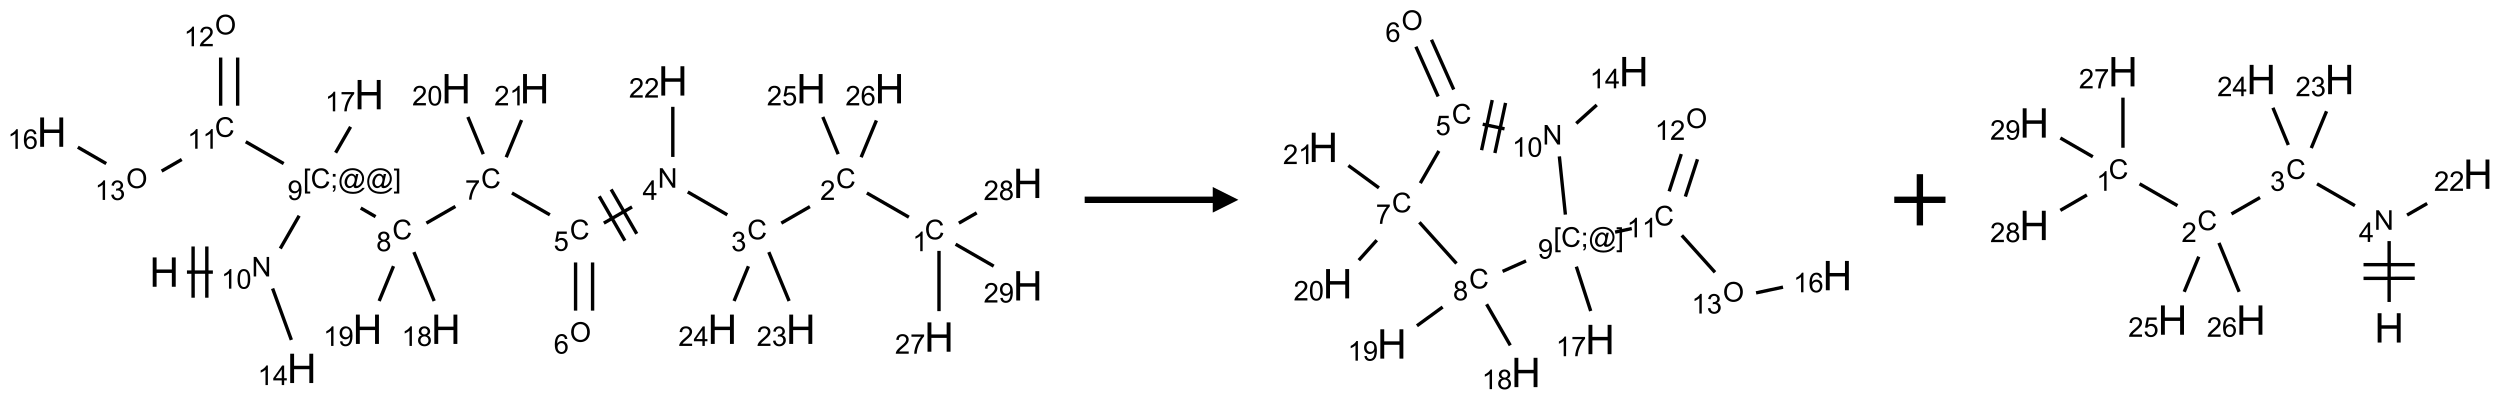 <?xml version="1.0" encoding="UTF-8"?>
<svg xmlns="http://www.w3.org/2000/svg" xmlns:xlink="http://www.w3.org/1999/xlink" width="976" height="156" viewBox="0 0 976 156">
<defs>
<g>
<g id="glyph-0-0">
<path d="M 2 0 L 2 -10 L 10 -10 L 10 0 Z M 2.25 -0.25 L 9.75 -0.25 L 9.75 -9.75 L 2.25 -9.75 Z M 2.25 -0.25 "/>
</g>
<g id="glyph-0-1">
<path d="M 1.281 0 L 1.281 -11.453 L 2.797 -11.453 L 2.797 -6.75 L 8.75 -6.75 L 8.75 -11.453 L 10.266 -11.453 L 10.266 0 L 8.75 0 L 8.75 -5.398 L 2.797 -5.398 L 2.797 0 Z M 1.281 0 "/>
</g>
<g id="glyph-1-0">
<path d="M 1.332 0 L 1.332 -6.668 L 6.668 -6.668 L 6.668 0 Z M 1.5 -0.168 L 6.5 -0.168 L 6.5 -6.5 L 1.5 -6.5 Z M 1.5 -0.168 "/>
</g>
<g id="glyph-1-1">
<path d="M 0.812 0 L 0.812 -7.637 L 1.848 -7.637 L 5.859 -1.641 L 5.859 -7.637 L 6.828 -7.637 L 6.828 0 L 5.793 0 L 1.781 -6 L 1.781 0 Z M 0.812 0 "/>
</g>
<g id="glyph-1-2">
<path d="M 3.973 0 L 3.035 0 L 3.035 -5.973 C 2.809 -5.758 2.516 -5.543 2.148 -5.328 C 1.781 -5.113 1.453 -4.953 1.16 -4.844 L 1.16 -5.75 C 1.684 -5.996 2.145 -6.297 2.535 -6.645 C 2.93 -6.996 3.207 -7.336 3.371 -7.668 L 3.973 -7.668 Z M 3.973 0 "/>
</g>
<g id="glyph-1-3">
<path d="M 0.441 -3.766 C 0.441 -4.668 0.535 -5.395 0.723 -5.945 C 0.906 -6.496 1.184 -6.922 1.551 -7.219 C 1.918 -7.516 2.375 -7.668 2.934 -7.668 C 3.344 -7.668 3.703 -7.586 4.012 -7.418 C 4.32 -7.254 4.574 -7.016 4.777 -6.707 C 4.977 -6.395 5.137 -6.016 5.25 -5.57 C 5.363 -5.125 5.422 -4.523 5.422 -3.766 C 5.422 -2.871 5.328 -2.148 5.145 -1.598 C 4.961 -1.047 4.688 -0.621 4.32 -0.32 C 3.953 -0.02 3.492 0.129 2.934 0.129 C 2.195 0.129 1.617 -0.133 1.199 -0.66 C 0.695 -1.297 0.441 -2.332 0.441 -3.766 Z M 1.406 -3.766 C 1.406 -2.512 1.555 -1.68 1.848 -1.262 C 2.141 -0.848 2.5 -0.641 2.934 -0.641 C 3.363 -0.641 3.727 -0.848 4.02 -1.266 C 4.312 -1.684 4.457 -2.516 4.457 -3.766 C 4.457 -5.023 4.312 -5.859 4.02 -6.27 C 3.727 -6.684 3.359 -6.891 2.922 -6.891 C 2.492 -6.891 2.148 -6.707 1.891 -6.344 C 1.566 -5.879 1.406 -5.02 1.406 -3.766 Z M 1.406 -3.766 "/>
</g>
<g id="glyph-1-4">
<path d="M 0.723 2.121 L 0.723 -7.637 L 2.793 -7.637 L 2.793 -6.859 L 1.66 -6.859 L 1.66 1.344 L 2.793 1.344 L 2.793 2.121 Z M 0.723 2.121 "/>
</g>
<g id="glyph-1-5">
<path d="M 6.27 -2.676 L 7.281 -2.422 C 7.07 -1.594 6.688 -0.961 6.137 -0.523 C 5.586 -0.086 4.914 0.129 4.121 0.129 C 3.297 0.129 2.629 -0.039 2.113 -0.371 C 1.598 -0.707 1.203 -1.191 0.934 -1.828 C 0.664 -2.465 0.531 -3.145 0.531 -3.875 C 0.531 -4.672 0.684 -5.363 0.988 -5.957 C 1.293 -6.547 1.723 -6.996 2.285 -7.305 C 2.844 -7.613 3.461 -7.766 4.137 -7.766 C 4.898 -7.766 5.543 -7.57 6.062 -7.184 C 6.582 -6.793 6.945 -6.246 7.152 -5.543 L 6.156 -5.309 C 5.98 -5.863 5.723 -6.266 5.387 -6.52 C 5.051 -6.773 4.625 -6.902 4.113 -6.902 C 3.527 -6.902 3.039 -6.762 2.645 -6.48 C 2.25 -6.199 1.973 -5.82 1.812 -5.348 C 1.652 -4.871 1.574 -4.383 1.574 -3.879 C 1.574 -3.23 1.668 -2.664 1.855 -2.18 C 2.047 -1.695 2.34 -1.332 2.738 -1.094 C 3.137 -0.855 3.57 -0.734 4.035 -0.734 C 4.602 -0.734 5.082 -0.898 5.473 -1.223 C 5.867 -1.551 6.133 -2.035 6.27 -2.676 Z M 6.27 -2.676 "/>
</g>
<g id="glyph-1-6">
<path d="M 0.949 -4.465 L 0.949 -5.531 L 2.016 -5.531 L 2.016 -4.465 Z M 0.949 0 L 0.949 -1.066 L 2.016 -1.066 L 2.016 0 C 2.016 0.391 1.945 0.711 1.809 0.949 C 1.668 1.191 1.449 1.379 1.145 1.512 L 0.887 1.109 C 1.082 1.023 1.23 0.895 1.324 0.727 C 1.418 0.559 1.469 0.316 1.48 0 Z M 0.949 0 "/>
</g>
<g id="glyph-1-7">
<path d="M 6.047 -0.848 C 5.82 -0.59 5.57 -0.379 5.289 -0.223 C 5.008 -0.062 4.73 0.016 4.449 0.016 C 4.141 0.016 3.84 -0.074 3.547 -0.254 C 3.254 -0.434 3.02 -0.715 2.836 -1.09 C 2.652 -1.465 2.562 -1.875 2.562 -2.324 C 2.562 -2.875 2.703 -3.43 2.988 -3.98 C 3.27 -4.535 3.621 -4.953 4.043 -5.23 C 4.461 -5.508 4.871 -5.645 5.266 -5.645 C 5.566 -5.645 5.855 -5.566 6.129 -5.41 C 6.402 -5.25 6.641 -5.012 6.84 -4.688 L 7.016 -5.496 L 7.949 -5.496 L 7.199 -2 C 7.094 -1.516 7.043 -1.246 7.043 -1.191 C 7.043 -1.098 7.078 -1.02 7.148 -0.949 C 7.219 -0.883 7.305 -0.848 7.406 -0.848 C 7.59 -0.848 7.832 -0.953 8.129 -1.168 C 8.527 -1.445 8.84 -1.816 9.07 -2.285 C 9.301 -2.75 9.418 -3.234 9.418 -3.73 C 9.418 -4.309 9.27 -4.852 8.973 -5.355 C 8.676 -5.859 8.23 -6.262 7.645 -6.562 C 7.055 -6.863 6.406 -7.016 5.691 -7.016 C 4.879 -7.016 4.137 -6.824 3.465 -6.445 C 2.793 -6.066 2.273 -5.52 1.902 -4.809 C 1.535 -4.098 1.348 -3.34 1.348 -2.527 C 1.348 -1.676 1.535 -0.941 1.902 -0.328 C 2.273 0.285 2.809 0.742 3.508 1.035 C 4.207 1.328 4.984 1.473 5.832 1.473 C 6.742 1.473 7.504 1.32 8.121 1.016 C 8.734 0.711 9.195 0.34 9.5 -0.098 L 10.441 -0.098 C 10.266 0.266 9.961 0.637 9.531 1.016 C 9.102 1.395 8.59 1.695 7.996 1.914 C 7.402 2.133 6.688 2.246 5.848 2.246 C 5.078 2.246 4.367 2.145 3.715 1.949 C 3.066 1.75 2.512 1.453 2.051 1.055 C 1.594 0.656 1.25 0.199 1.016 -0.316 C 0.723 -0.973 0.578 -1.684 0.578 -2.441 C 0.578 -3.289 0.75 -4.098 1.098 -4.863 C 1.523 -5.805 2.125 -6.527 2.902 -7.027 C 3.684 -7.527 4.629 -7.777 5.738 -7.777 C 6.602 -7.777 7.375 -7.602 8.059 -7.246 C 8.746 -6.895 9.285 -6.371 9.684 -5.672 C 10.02 -5.07 10.188 -4.418 10.188 -3.715 C 10.188 -2.707 9.832 -1.812 9.125 -1.031 C 8.492 -0.328 7.801 0.02 7.051 0.02 C 6.812 0.02 6.617 -0.016 6.473 -0.09 C 6.324 -0.16 6.215 -0.266 6.145 -0.402 C 6.102 -0.488 6.066 -0.637 6.047 -0.848 Z M 3.527 -2.262 C 3.527 -1.785 3.641 -1.414 3.863 -1.152 C 4.09 -0.887 4.348 -0.754 4.641 -0.754 C 4.836 -0.754 5.039 -0.812 5.254 -0.93 C 5.469 -1.047 5.676 -1.219 5.871 -1.449 C 6.066 -1.676 6.23 -1.969 6.355 -2.32 C 6.48 -2.672 6.543 -3.027 6.543 -3.379 C 6.543 -3.852 6.426 -4.219 6.191 -4.48 C 5.957 -4.738 5.672 -4.871 5.332 -4.871 C 5.109 -4.871 4.902 -4.812 4.707 -4.699 C 4.512 -4.586 4.32 -4.406 4.137 -4.156 C 3.953 -3.906 3.805 -3.602 3.691 -3.246 C 3.582 -2.887 3.527 -2.559 3.527 -2.262 Z M 3.527 -2.262 "/>
</g>
<g id="glyph-1-8">
<path d="M 2.27 2.121 L 0.203 2.121 L 0.203 1.344 L 1.332 1.344 L 1.332 -6.859 L 0.203 -6.859 L 0.203 -7.637 L 2.27 -7.637 Z M 2.27 2.121 "/>
</g>
<g id="glyph-1-9">
<path d="M 0.582 -1.766 L 1.484 -1.848 C 1.562 -1.426 1.707 -1.117 1.922 -0.926 C 2.137 -0.734 2.414 -0.641 2.75 -0.641 C 3.039 -0.641 3.289 -0.707 3.508 -0.84 C 3.727 -0.973 3.902 -1.148 4.043 -1.367 C 4.18 -1.586 4.297 -1.887 4.391 -2.262 C 4.484 -2.637 4.531 -3.016 4.531 -3.406 C 4.531 -3.449 4.531 -3.512 4.527 -3.594 C 4.34 -3.297 4.082 -3.055 3.758 -2.867 C 3.434 -2.68 3.082 -2.59 2.703 -2.59 C 2.07 -2.59 1.535 -2.816 1.098 -3.277 C 0.66 -3.734 0.441 -4.34 0.441 -5.09 C 0.441 -5.863 0.672 -6.484 1.129 -6.957 C 1.586 -7.43 2.156 -7.668 2.844 -7.668 C 3.34 -7.668 3.793 -7.531 4.207 -7.266 C 4.617 -7 4.93 -6.617 5.145 -6.121 C 5.355 -5.629 5.465 -4.91 5.465 -3.973 C 5.465 -2.996 5.359 -2.223 5.145 -1.645 C 4.934 -1.066 4.617 -0.625 4.199 -0.324 C 3.781 -0.02 3.293 0.129 2.73 0.129 C 2.133 0.129 1.645 -0.035 1.266 -0.367 C 0.887 -0.699 0.66 -1.164 0.582 -1.766 Z M 4.422 -5.137 C 4.422 -5.676 4.277 -6.102 3.992 -6.418 C 3.707 -6.734 3.359 -6.891 2.957 -6.891 C 2.543 -6.891 2.18 -6.719 1.871 -6.379 C 1.562 -6.039 1.406 -5.598 1.406 -5.059 C 1.406 -4.57 1.555 -4.176 1.848 -3.871 C 2.141 -3.566 2.5 -3.418 2.934 -3.418 C 3.367 -3.418 3.723 -3.57 4.004 -3.871 C 4.281 -4.176 4.422 -4.598 4.422 -5.137 Z M 4.422 -5.137 "/>
</g>
<g id="glyph-1-10">
<path d="M 1.887 -4.141 C 1.496 -4.281 1.207 -4.484 1.02 -4.75 C 0.832 -5.016 0.738 -5.328 0.738 -5.699 C 0.738 -6.254 0.938 -6.719 1.34 -7.098 C 1.738 -7.477 2.27 -7.668 2.934 -7.668 C 3.598 -7.668 4.137 -7.473 4.543 -7.086 C 4.949 -6.699 5.152 -6.227 5.152 -5.672 C 5.152 -5.316 5.059 -5.008 4.871 -4.746 C 4.688 -4.484 4.406 -4.281 4.027 -4.141 C 4.496 -3.988 4.852 -3.742 5.098 -3.402 C 5.34 -3.062 5.465 -2.656 5.465 -2.184 C 5.465 -1.531 5.234 -0.98 4.77 -0.535 C 4.309 -0.09 3.703 0.129 2.949 0.129 C 2.195 0.129 1.586 -0.094 1.125 -0.539 C 0.664 -0.984 0.434 -1.543 0.434 -2.207 C 0.434 -2.703 0.559 -3.121 0.809 -3.457 C 1.062 -3.793 1.422 -4.02 1.887 -4.141 Z M 1.699 -5.73 C 1.699 -5.367 1.812 -5.074 2.047 -4.844 C 2.281 -4.613 2.582 -4.5 2.953 -4.5 C 3.312 -4.5 3.609 -4.613 3.84 -4.84 C 4.07 -5.066 4.188 -5.348 4.188 -5.676 C 4.188 -6.02 4.07 -6.309 3.832 -6.543 C 3.594 -6.777 3.297 -6.895 2.941 -6.895 C 2.586 -6.895 2.289 -6.781 2.051 -6.551 C 1.816 -6.324 1.699 -6.047 1.699 -5.73 Z M 1.395 -2.203 C 1.395 -1.938 1.461 -1.676 1.586 -1.426 C 1.711 -1.176 1.902 -0.984 2.152 -0.848 C 2.402 -0.711 2.672 -0.641 2.957 -0.641 C 3.406 -0.641 3.777 -0.785 4.066 -1.074 C 4.359 -1.363 4.504 -1.727 4.504 -2.172 C 4.504 -2.625 4.355 -2.996 4.055 -3.293 C 3.754 -3.586 3.379 -3.734 2.926 -3.734 C 2.484 -3.734 2.121 -3.59 1.832 -3.297 C 1.543 -3.004 1.395 -2.641 1.395 -2.203 Z M 1.395 -2.203 "/>
</g>
<g id="glyph-1-11">
<path d="M 0.504 -6.637 L 0.504 -7.535 L 5.449 -7.535 L 5.449 -6.809 C 4.961 -6.289 4.48 -5.602 4.004 -4.746 C 3.527 -3.887 3.156 -3.004 2.895 -2.098 C 2.707 -1.461 2.59 -0.762 2.535 0 L 1.574 0 C 1.582 -0.602 1.703 -1.328 1.926 -2.176 C 2.152 -3.027 2.477 -3.848 2.898 -4.637 C 3.32 -5.426 3.77 -6.094 4.246 -6.637 Z M 0.504 -6.637 "/>
</g>
<g id="glyph-1-12">
<path d="M 0.441 -2 L 1.426 -2.082 C 1.5 -1.605 1.668 -1.242 1.934 -1.004 C 2.199 -0.762 2.52 -0.641 2.895 -0.641 C 3.348 -0.641 3.73 -0.812 4.043 -1.152 C 4.355 -1.492 4.512 -1.941 4.512 -2.504 C 4.512 -3.039 4.359 -3.461 4.059 -3.77 C 3.758 -4.078 3.367 -4.234 2.879 -4.234 C 2.578 -4.234 2.305 -4.164 2.062 -4.027 C 1.82 -3.891 1.629 -3.715 1.488 -3.496 L 0.609 -3.609 L 1.348 -7.531 L 5.145 -7.531 L 5.145 -6.637 L 2.098 -6.637 L 1.688 -4.582 C 2.145 -4.902 2.625 -5.062 3.129 -5.062 C 3.797 -5.062 4.359 -4.832 4.816 -4.371 C 5.277 -3.91 5.504 -3.312 5.504 -2.59 C 5.504 -1.898 5.305 -1.301 4.902 -0.797 C 4.41 -0.18 3.742 0.129 2.895 0.129 C 2.199 0.129 1.633 -0.062 1.195 -0.453 C 0.758 -0.844 0.504 -1.359 0.441 -2 Z M 0.441 -2 "/>
</g>
<g id="glyph-1-13">
<path d="M 3.449 0 L 3.449 -1.828 L 0.137 -1.828 L 0.137 -2.688 L 3.621 -7.637 L 4.387 -7.637 L 4.387 -2.688 L 5.418 -2.688 L 5.418 -1.828 L 4.387 -1.828 L 4.387 0 Z M 3.449 -2.688 L 3.449 -6.129 L 1.059 -2.688 Z M 3.449 -2.688 "/>
</g>
<g id="glyph-1-14">
<path d="M 0.449 -2.016 L 1.387 -2.141 C 1.492 -1.609 1.676 -1.227 1.934 -0.992 C 2.191 -0.758 2.508 -0.641 2.879 -0.641 C 3.32 -0.641 3.695 -0.793 3.996 -1.098 C 4.301 -1.402 4.453 -1.781 4.453 -2.234 C 4.453 -2.664 4.312 -3.02 4.031 -3.301 C 3.75 -3.578 3.391 -3.719 2.957 -3.719 C 2.781 -3.719 2.562 -3.684 2.297 -3.613 L 2.402 -4.438 C 2.465 -4.43 2.516 -4.426 2.551 -4.426 C 2.949 -4.426 3.312 -4.531 3.629 -4.738 C 3.949 -4.949 4.109 -5.27 4.109 -5.703 C 4.109 -6.047 3.992 -6.332 3.762 -6.559 C 3.527 -6.785 3.227 -6.895 2.859 -6.895 C 2.496 -6.895 2.191 -6.781 1.949 -6.551 C 1.707 -6.324 1.547 -5.98 1.48 -5.52 L 0.543 -5.688 C 0.656 -6.316 0.918 -6.805 1.324 -7.148 C 1.73 -7.492 2.234 -7.668 2.84 -7.668 C 3.254 -7.668 3.641 -7.578 3.988 -7.398 C 4.34 -7.219 4.609 -6.977 4.793 -6.668 C 4.98 -6.359 5.074 -6.031 5.074 -5.684 C 5.074 -5.352 4.984 -5.051 4.809 -4.781 C 4.629 -4.512 4.367 -4.297 4.02 -4.137 C 4.473 -4.031 4.824 -3.816 5.074 -3.488 C 5.324 -3.16 5.449 -2.75 5.449 -2.254 C 5.449 -1.59 5.203 -1.023 4.719 -0.559 C 4.234 -0.098 3.617 0.137 2.875 0.137 C 2.203 0.137 1.648 -0.062 1.207 -0.465 C 0.762 -0.863 0.512 -1.379 0.449 -2.016 Z M 0.449 -2.016 "/>
</g>
<g id="glyph-1-15">
<path d="M 5.371 -0.902 L 5.371 0 L 0.324 0 C 0.316 -0.227 0.352 -0.441 0.434 -0.652 C 0.562 -0.996 0.766 -1.332 1.051 -1.668 C 1.332 -2 1.742 -2.387 2.277 -2.824 C 3.105 -3.504 3.668 -4.043 3.957 -4.441 C 4.25 -4.84 4.395 -5.215 4.395 -5.566 C 4.395 -5.938 4.262 -6.254 3.996 -6.508 C 3.73 -6.762 3.387 -6.891 2.957 -6.891 C 2.508 -6.891 2.145 -6.754 1.875 -6.484 C 1.605 -6.215 1.469 -5.84 1.465 -5.359 L 0.5 -5.457 C 0.566 -6.176 0.812 -6.727 1.246 -7.102 C 1.676 -7.477 2.254 -7.668 2.98 -7.668 C 3.711 -7.668 4.293 -7.465 4.719 -7.059 C 5.145 -6.652 5.359 -6.148 5.359 -5.547 C 5.359 -5.242 5.297 -4.941 5.172 -4.645 C 5.047 -4.352 4.84 -4.039 4.551 -3.715 C 4.262 -3.387 3.777 -2.938 3.105 -2.371 C 2.543 -1.898 2.18 -1.578 2.02 -1.41 C 1.859 -1.242 1.73 -1.07 1.625 -0.902 Z M 5.371 -0.902 "/>
</g>
<g id="glyph-1-16">
<path d="M 5.309 -5.766 L 4.375 -5.691 C 4.293 -6.059 4.172 -6.328 4.02 -6.496 C 3.766 -6.762 3.453 -6.895 3.082 -6.895 C 2.785 -6.895 2.523 -6.812 2.297 -6.645 C 2 -6.43 1.77 -6.117 1.598 -5.703 C 1.43 -5.289 1.34 -4.703 1.332 -3.938 C 1.559 -4.281 1.836 -4.535 2.16 -4.703 C 2.488 -4.871 2.828 -4.953 3.188 -4.953 C 3.812 -4.953 4.344 -4.723 4.785 -4.262 C 5.223 -3.801 5.441 -3.207 5.441 -2.48 C 5.441 -2 5.34 -1.555 5.133 -1.145 C 4.926 -0.73 4.641 -0.418 4.281 -0.199 C 3.922 0.02 3.512 0.129 3.051 0.129 C 2.27 0.129 1.633 -0.156 1.141 -0.73 C 0.648 -1.305 0.402 -2.254 0.402 -3.574 C 0.402 -5.051 0.672 -6.121 1.219 -6.793 C 1.695 -7.375 2.336 -7.668 3.141 -7.668 C 3.742 -7.668 4.234 -7.5 4.617 -7.16 C 5 -6.824 5.23 -6.359 5.309 -5.766 Z M 1.48 -2.473 C 1.48 -2.152 1.547 -1.844 1.684 -1.547 C 1.82 -1.25 2.016 -1.027 2.262 -0.871 C 2.508 -0.719 2.766 -0.641 3.035 -0.641 C 3.434 -0.641 3.773 -0.801 4.059 -1.121 C 4.344 -1.441 4.484 -1.875 4.484 -2.422 C 4.484 -2.949 4.344 -3.367 4.062 -3.668 C 3.781 -3.973 3.426 -4.125 3 -4.125 C 2.578 -4.125 2.219 -3.973 1.922 -3.668 C 1.625 -3.363 1.48 -2.969 1.48 -2.473 Z M 1.48 -2.473 "/>
</g>
<g id="glyph-1-17">
<path d="M 0.516 -3.719 C 0.516 -4.984 0.855 -5.977 1.535 -6.695 C 2.215 -7.414 3.094 -7.77 4.172 -7.77 C 4.875 -7.77 5.512 -7.602 6.078 -7.266 C 6.645 -6.93 7.074 -6.461 7.371 -5.855 C 7.668 -5.254 7.816 -4.57 7.816 -3.809 C 7.816 -3.035 7.66 -2.34 7.348 -1.73 C 7.035 -1.117 6.594 -0.656 6.02 -0.34 C 5.449 -0.027 4.828 0.129 4.168 0.129 C 3.449 0.129 2.805 -0.043 2.238 -0.391 C 1.672 -0.738 1.246 -1.211 0.953 -1.812 C 0.66 -2.414 0.516 -3.047 0.516 -3.719 Z M 1.559 -3.703 C 1.559 -2.781 1.805 -2.059 2.301 -1.527 C 2.793 -1 3.414 -0.734 4.16 -0.734 C 4.922 -0.734 5.547 -1 6.039 -1.535 C 6.531 -2.07 6.777 -2.828 6.777 -3.812 C 6.777 -4.434 6.672 -4.977 6.461 -5.441 C 6.25 -5.902 5.945 -6.262 5.539 -6.52 C 5.133 -6.773 4.68 -6.902 4.176 -6.902 C 3.461 -6.902 2.848 -6.656 2.332 -6.164 C 1.816 -5.672 1.559 -4.852 1.559 -3.703 Z M 1.559 -3.703 "/>
</g>
</g>
</defs>
<path fill="none" stroke-width="0.033" stroke-linecap="butt" stroke-linejoin="miter" stroke="rgb(0%, 0%, 0%)" stroke-opacity="1" stroke-miterlimit="10" d="M 1.32 2.366 L 1.573 2.366 " transform="matrix(40, 0, 0, 40, 20.184, 11.586)"/>
<path fill="none" stroke-width="0.033" stroke-linecap="butt" stroke-linejoin="miter" stroke="rgb(0%, 0%, 0%)" stroke-opacity="1" stroke-miterlimit="10" d="M 1.514 2.616 L 1.514 2.116 " transform="matrix(40, 0, 0, 40, 20.184, 11.586)"/>
<path fill="none" stroke-width="0.033" stroke-linecap="butt" stroke-linejoin="miter" stroke="rgb(0%, 0%, 0%)" stroke-opacity="1" stroke-miterlimit="10" d="M 1.38 2.616 L 1.38 2.116 " transform="matrix(40, 0, 0, 40, 20.184, 11.586)"/>
<path fill="none" stroke-width="0.033" stroke-linecap="butt" stroke-linejoin="miter" stroke="rgb(0%, 0%, 0%)" stroke-opacity="1" stroke-miterlimit="10" d="M 2.231 2.136 L 2.415 1.816 " transform="matrix(40, 0, 0, 40, 20.184, 11.586)"/>
<path fill="none" stroke-width="0.033" stroke-linecap="butt" stroke-linejoin="miter" stroke="rgb(0%, 0%, 0%)" stroke-opacity="1" stroke-miterlimit="10" d="M 3.016 1.741 L 3.161 1.825 " transform="matrix(40, 0, 0, 40, 20.184, 11.586)"/>
<path fill="none" stroke-width="0.033" stroke-linecap="butt" stroke-linejoin="miter" stroke="rgb(0%, 0%, 0%)" stroke-opacity="1" stroke-miterlimit="10" d="M 3.657 1.888 L 3.94 1.725 " transform="matrix(40, 0, 0, 40, 20.184, 11.586)"/>
<path fill="none" stroke-width="0.033" stroke-linecap="butt" stroke-linejoin="miter" stroke="rgb(0%, 0%, 0%)" stroke-opacity="1" stroke-miterlimit="10" d="M 4.492 1.594 L 4.862 1.807 " transform="matrix(40, 0, 0, 40, 20.184, 11.586)"/>
<path fill="none" stroke-width="0.033" stroke-linecap="butt" stroke-linejoin="miter" stroke="rgb(0%, 0%, 0%)" stroke-opacity="1" stroke-miterlimit="10" d="M 5.389 1.888 L 5.664 1.73 " transform="matrix(40, 0, 0, 40, 20.184, 11.586)"/>
<path fill="none" stroke-width="0.033" stroke-linecap="butt" stroke-linejoin="miter" stroke="rgb(0%, 0%, 0%)" stroke-opacity="1" stroke-miterlimit="10" d="M 5.71 1.992 L 5.46 1.559 " transform="matrix(40, 0, 0, 40, 20.184, 11.586)"/>
<path fill="none" stroke-width="0.033" stroke-linecap="butt" stroke-linejoin="miter" stroke="rgb(0%, 0%, 0%)" stroke-opacity="1" stroke-miterlimit="10" d="M 5.594 2.059 L 5.344 1.626 " transform="matrix(40, 0, 0, 40, 20.184, 11.586)"/>
<path fill="none" stroke-width="0.033" stroke-linecap="butt" stroke-linejoin="miter" stroke="rgb(0%, 0%, 0%)" stroke-opacity="1" stroke-miterlimit="10" d="M 6.208 1.584 L 6.594 1.807 " transform="matrix(40, 0, 0, 40, 20.184, 11.586)"/>
<path fill="none" stroke-width="0.033" stroke-linecap="butt" stroke-linejoin="miter" stroke="rgb(0%, 0%, 0%)" stroke-opacity="1" stroke-miterlimit="10" d="M 7.121 1.888 L 7.4 1.727 " transform="matrix(40, 0, 0, 40, 20.184, 11.586)"/>
<path fill="none" stroke-width="0.033" stroke-linecap="butt" stroke-linejoin="miter" stroke="rgb(0%, 0%, 0%)" stroke-opacity="1" stroke-miterlimit="10" d="M 7.956 1.594 L 8.366 1.83 " transform="matrix(40, 0, 0, 40, 20.184, 11.586)"/>
<path fill="none" stroke-width="0.033" stroke-linecap="butt" stroke-linejoin="miter" stroke="rgb(0%, 0%, 0%)" stroke-opacity="1" stroke-miterlimit="10" d="M 8.66 2.159 L 8.66 2.747 " transform="matrix(40, 0, 0, 40, 20.184, 11.586)"/>
<path fill="none" stroke-width="0.033" stroke-linecap="butt" stroke-linejoin="miter" stroke="rgb(0%, 0%, 0%)" stroke-opacity="1" stroke-miterlimit="10" d="M 8.854 1.888 L 9.028 1.788 " transform="matrix(40, 0, 0, 40, 20.184, 11.586)"/>
<path fill="none" stroke-width="0.033" stroke-linecap="butt" stroke-linejoin="miter" stroke="rgb(0%, 0%, 0%)" stroke-opacity="1" stroke-miterlimit="10" d="M 8.822 2.094 L 9.194 2.308 " transform="matrix(40, 0, 0, 40, 20.184, 11.586)"/>
<path fill="none" stroke-width="0.033" stroke-linecap="butt" stroke-linejoin="miter" stroke="rgb(0%, 0%, 0%)" stroke-opacity="1" stroke-miterlimit="10" d="M 7.676 1.215 L 7.526 0.852 " transform="matrix(40, 0, 0, 40, 20.184, 11.586)"/>
<path fill="none" stroke-width="0.033" stroke-linecap="butt" stroke-linejoin="miter" stroke="rgb(0%, 0%, 0%)" stroke-opacity="1" stroke-miterlimit="10" d="M 7.9 1.245 L 8.049 0.886 " transform="matrix(40, 0, 0, 40, 20.184, 11.586)"/>
<path fill="none" stroke-width="0.033" stroke-linecap="butt" stroke-linejoin="miter" stroke="rgb(0%, 0%, 0%)" stroke-opacity="1" stroke-miterlimit="10" d="M 6.999 2.171 L 7.197 2.648 " transform="matrix(40, 0, 0, 40, 20.184, 11.586)"/>
<path fill="none" stroke-width="0.033" stroke-linecap="butt" stroke-linejoin="miter" stroke="rgb(0%, 0%, 0%)" stroke-opacity="1" stroke-miterlimit="10" d="M 6.8 2.309 L 6.66 2.648 " transform="matrix(40, 0, 0, 40, 20.184, 11.586)"/>
<path fill="none" stroke-width="0.033" stroke-linecap="butt" stroke-linejoin="miter" stroke="rgb(0%, 0%, 0%)" stroke-opacity="1" stroke-miterlimit="10" d="M 6.062 1.242 L 6.062 0.753 " transform="matrix(40, 0, 0, 40, 20.184, 11.586)"/>
<path fill="none" stroke-width="0.033" stroke-linecap="butt" stroke-linejoin="miter" stroke="rgb(0%, 0%, 0%)" stroke-opacity="1" stroke-miterlimit="10" d="M 5.113 2.272 L 5.113 2.742 " transform="matrix(40, 0, 0, 40, 20.184, 11.586)"/>
<path fill="none" stroke-width="0.033" stroke-linecap="butt" stroke-linejoin="miter" stroke="rgb(0%, 0%, 0%)" stroke-opacity="1" stroke-miterlimit="10" d="M 5.279 2.272 L 5.279 2.742 " transform="matrix(40, 0, 0, 40, 20.184, 11.586)"/>
<path fill="none" stroke-width="0.033" stroke-linecap="butt" stroke-linejoin="miter" stroke="rgb(0%, 0%, 0%)" stroke-opacity="1" stroke-miterlimit="10" d="M 4.212 1.215 L 4.062 0.852 " transform="matrix(40, 0, 0, 40, 20.184, 11.586)"/>
<path fill="none" stroke-width="0.033" stroke-linecap="butt" stroke-linejoin="miter" stroke="rgb(0%, 0%, 0%)" stroke-opacity="1" stroke-miterlimit="10" d="M 4.436 1.245 L 4.586 0.882 " transform="matrix(40, 0, 0, 40, 20.184, 11.586)"/>
<path fill="none" stroke-width="0.033" stroke-linecap="butt" stroke-linejoin="miter" stroke="rgb(0%, 0%, 0%)" stroke-opacity="1" stroke-miterlimit="10" d="M 3.535 2.171 L 3.733 2.648 " transform="matrix(40, 0, 0, 40, 20.184, 11.586)"/>
<path fill="none" stroke-width="0.033" stroke-linecap="butt" stroke-linejoin="miter" stroke="rgb(0%, 0%, 0%)" stroke-opacity="1" stroke-miterlimit="10" d="M 3.336 2.308 L 3.196 2.648 " transform="matrix(40, 0, 0, 40, 20.184, 11.586)"/>
<path fill="none" stroke-width="0.033" stroke-linecap="butt" stroke-linejoin="miter" stroke="rgb(0%, 0%, 0%)" stroke-opacity="1" stroke-miterlimit="10" d="M 2.264 1.307 L 1.894 1.094 " transform="matrix(40, 0, 0, 40, 20.184, 11.586)"/>
<path fill="none" stroke-width="0.033" stroke-linecap="butt" stroke-linejoin="miter" stroke="rgb(0%, 0%, 0%)" stroke-opacity="1" stroke-miterlimit="10" d="M 1.815 0.742 L 1.815 0.272 " transform="matrix(40, 0, 0, 40, 20.184, 11.586)"/>
<path fill="none" stroke-width="0.033" stroke-linecap="butt" stroke-linejoin="miter" stroke="rgb(0%, 0%, 0%)" stroke-opacity="1" stroke-miterlimit="10" d="M 1.649 0.742 L 1.649 0.272 " transform="matrix(40, 0, 0, 40, 20.184, 11.586)"/>
<path fill="none" stroke-width="0.033" stroke-linecap="butt" stroke-linejoin="miter" stroke="rgb(0%, 0%, 0%)" stroke-opacity="1" stroke-miterlimit="10" d="M 1.269 1.267 L 1.073 1.38 " transform="matrix(40, 0, 0, 40, 20.184, 11.586)"/>
<path fill="none" stroke-width="0.033" stroke-linecap="butt" stroke-linejoin="miter" stroke="rgb(0%, 0%, 0%)" stroke-opacity="1" stroke-miterlimit="10" d="M 0.532 1.307 L 0.255 1.147 " transform="matrix(40, 0, 0, 40, 20.184, 11.586)"/>
<path fill="none" stroke-width="0.033" stroke-linecap="butt" stroke-linejoin="miter" stroke="rgb(0%, 0%, 0%)" stroke-opacity="1" stroke-miterlimit="10" d="M 2.771 1.201 L 2.917 0.948 " transform="matrix(40, 0, 0, 40, 20.184, 11.586)"/>
<path fill="none" stroke-width="0.033" stroke-linecap="butt" stroke-linejoin="miter" stroke="rgb(0%, 0%, 0%)" stroke-opacity="1" stroke-miterlimit="10" d="M 2.156 2.526 L 2.339 3.028 " transform="matrix(40, 0, 0, 40, 20.184, 11.586)"/>
<g fill="rgb(0%, 0%, 0%)" fill-opacity="1">
<use xlink:href="#glyph-0-1" x="58.336" y="111.953"/>
</g>
<g fill="rgb(0%, 0%, 0%)" fill-opacity="1">
<use xlink:href="#glyph-1-1" x="98.234" y="107.938"/>
</g>
<g fill="rgb(0%, 0%, 0%)" fill-opacity="1">
<use xlink:href="#glyph-1-2" x="86.355" y="112.707"/>
<use xlink:href="#glyph-1-3" x="92.288" y="112.707"/>
</g>
<g fill="rgb(0%, 0%, 0%)" fill-opacity="1">
<use xlink:href="#glyph-1-4" x="118.32" y="73.438"/>
<use xlink:href="#glyph-1-5" x="121.284" y="73.438"/>
<use xlink:href="#glyph-1-6" x="128.987" y="73.438"/>
<use xlink:href="#glyph-1-7" x="131.951" y="73.438"/>
<use xlink:href="#glyph-1-7" x="142.779" y="73.438"/>
<use xlink:href="#glyph-1-8" x="153.607" y="73.438"/>
</g>
<g fill="rgb(0%, 0%, 0%)" fill-opacity="1">
<use xlink:href="#glyph-1-9" x="112.246" y="78.066"/>
</g>
<g fill="rgb(0%, 0%, 0%)" fill-opacity="1">
<use xlink:href="#glyph-1-5" x="153.156" y="93.43"/>
</g>
<g fill="rgb(0%, 0%, 0%)" fill-opacity="1">
<use xlink:href="#glyph-1-10" x="146.887" y="98.066"/>
</g>
<g fill="rgb(0%, 0%, 0%)" fill-opacity="1">
<use xlink:href="#glyph-1-5" x="187.797" y="73.43"/>
</g>
<g fill="rgb(0%, 0%, 0%)" fill-opacity="1">
<use xlink:href="#glyph-1-11" x="181.543" y="77.938"/>
</g>
<g fill="rgb(0%, 0%, 0%)" fill-opacity="1">
<use xlink:href="#glyph-1-5" x="222.438" y="93.43"/>
</g>
<g fill="rgb(0%, 0%, 0%)" fill-opacity="1">
<use xlink:href="#glyph-1-12" x="216.129" y="97.934"/>
</g>
<g fill="rgb(0%, 0%, 0%)" fill-opacity="1">
<use xlink:href="#glyph-1-1" x="256.797" y="73.297"/>
</g>
<g fill="rgb(0%, 0%, 0%)" fill-opacity="1">
<use xlink:href="#glyph-1-13" x="250.859" y="78.035"/>
</g>
<g fill="rgb(0%, 0%, 0%)" fill-opacity="1">
<use xlink:href="#glyph-1-5" x="291.719" y="93.43"/>
</g>
<g fill="rgb(0%, 0%, 0%)" fill-opacity="1">
<use xlink:href="#glyph-1-14" x="285.469" y="98.066"/>
</g>
<g fill="rgb(0%, 0%, 0%)" fill-opacity="1">
<use xlink:href="#glyph-1-5" x="326.359" y="73.43"/>
</g>
<g fill="rgb(0%, 0%, 0%)" fill-opacity="1">
<use xlink:href="#glyph-1-15" x="320.188" y="78.066"/>
</g>
<g fill="rgb(0%, 0%, 0%)" fill-opacity="1">
<use xlink:href="#glyph-1-5" x="361" y="93.43"/>
</g>
<g fill="rgb(0%, 0%, 0%)" fill-opacity="1">
<use xlink:href="#glyph-1-2" x="356.223" y="98.066"/>
</g>
<g fill="rgb(0%, 0%, 0%)" fill-opacity="1">
<use xlink:href="#glyph-0-1" x="360.82" y="137.312"/>
</g>
<g fill="rgb(0%, 0%, 0%)" fill-opacity="1">
<use xlink:href="#glyph-1-15" x="349.391" y="138.105"/>
<use xlink:href="#glyph-1-11" x="355.323" y="138.105"/>
</g>
<g fill="rgb(0%, 0%, 0%)" fill-opacity="1">
<use xlink:href="#glyph-0-1" x="395.461" y="77.312"/>
</g>
<g fill="rgb(0%, 0%, 0%)" fill-opacity="1">
<use xlink:href="#glyph-1-15" x="384.016" y="78.105"/>
<use xlink:href="#glyph-1-10" x="389.948" y="78.105"/>
</g>
<g fill="rgb(0%, 0%, 0%)" fill-opacity="1">
<use xlink:href="#glyph-0-1" x="395.461" y="117.312"/>
</g>
<g fill="rgb(0%, 0%, 0%)" fill-opacity="1">
<use xlink:href="#glyph-1-15" x="384.016" y="118.105"/>
<use xlink:href="#glyph-1-9" x="389.948" y="118.105"/>
</g>
<g fill="rgb(0%, 0%, 0%)" fill-opacity="1">
<use xlink:href="#glyph-0-1" x="310.871" y="40.359"/>
</g>
<g fill="rgb(0%, 0%, 0%)" fill-opacity="1">
<use xlink:href="#glyph-1-15" x="299.383" y="41.152"/>
<use xlink:href="#glyph-1-12" x="305.315" y="41.152"/>
</g>
<g fill="rgb(0%, 0%, 0%)" fill-opacity="1">
<use xlink:href="#glyph-0-1" x="341.488" y="40.359"/>
</g>
<g fill="rgb(0%, 0%, 0%)" fill-opacity="1">
<use xlink:href="#glyph-1-15" x="330.062" y="41.152"/>
<use xlink:href="#glyph-1-16" x="335.995" y="41.152"/>
</g>
<g fill="rgb(0%, 0%, 0%)" fill-opacity="1">
<use xlink:href="#glyph-0-1" x="306.848" y="134.27"/>
</g>
<g fill="rgb(0%, 0%, 0%)" fill-opacity="1">
<use xlink:href="#glyph-1-15" x="295.414" y="135.062"/>
<use xlink:href="#glyph-1-14" x="301.346" y="135.062"/>
</g>
<g fill="rgb(0%, 0%, 0%)" fill-opacity="1">
<use xlink:href="#glyph-0-1" x="276.23" y="134.27"/>
</g>
<g fill="rgb(0%, 0%, 0%)" fill-opacity="1">
<use xlink:href="#glyph-1-15" x="264.832" y="135.062"/>
<use xlink:href="#glyph-1-13" x="270.764" y="135.062"/>
</g>
<g fill="rgb(0%, 0%, 0%)" fill-opacity="1">
<use xlink:href="#glyph-0-1" x="256.898" y="37.312"/>
</g>
<g fill="rgb(0%, 0%, 0%)" fill-opacity="1">
<use xlink:href="#glyph-1-15" x="245.543" y="38.105"/>
<use xlink:href="#glyph-1-15" x="251.475" y="38.105"/>
</g>
<g fill="rgb(0%, 0%, 0%)" fill-opacity="1">
<use xlink:href="#glyph-1-17" x="222.453" y="133.434"/>
</g>
<g fill="rgb(0%, 0%, 0%)" fill-opacity="1">
<use xlink:href="#glyph-1-16" x="216.191" y="138.066"/>
</g>
<g fill="rgb(0%, 0%, 0%)" fill-opacity="1">
<use xlink:href="#glyph-0-1" x="172.309" y="40.359"/>
</g>
<g fill="rgb(0%, 0%, 0%)" fill-opacity="1">
<use xlink:href="#glyph-1-15" x="160.902" y="41.152"/>
<use xlink:href="#glyph-1-3" x="166.835" y="41.152"/>
</g>
<g fill="rgb(0%, 0%, 0%)" fill-opacity="1">
<use xlink:href="#glyph-0-1" x="202.922" y="40.359"/>
</g>
<g fill="rgb(0%, 0%, 0%)" fill-opacity="1">
<use xlink:href="#glyph-1-15" x="192.965" y="41.152"/>
<use xlink:href="#glyph-1-2" x="198.897" y="41.152"/>
</g>
<g fill="rgb(0%, 0%, 0%)" fill-opacity="1">
<use xlink:href="#glyph-0-1" x="168.281" y="134.27"/>
</g>
<g fill="rgb(0%, 0%, 0%)" fill-opacity="1">
<use xlink:href="#glyph-1-2" x="156.832" y="135.062"/>
<use xlink:href="#glyph-1-10" x="162.764" y="135.062"/>
</g>
<g fill="rgb(0%, 0%, 0%)" fill-opacity="1">
<use xlink:href="#glyph-0-1" x="137.668" y="134.27"/>
</g>
<g fill="rgb(0%, 0%, 0%)" fill-opacity="1">
<use xlink:href="#glyph-1-2" x="126.219" y="135.062"/>
<use xlink:href="#glyph-1-9" x="132.151" y="135.062"/>
</g>
<g fill="rgb(0%, 0%, 0%)" fill-opacity="1">
<use xlink:href="#glyph-1-5" x="83.871" y="53.43"/>
</g>
<g fill="rgb(0%, 0%, 0%)" fill-opacity="1">
<use xlink:href="#glyph-1-2" x="73.16" y="58.066"/>
<use xlink:href="#glyph-1-2" x="79.092" y="58.066"/>
</g>
<g fill="rgb(0%, 0%, 0%)" fill-opacity="1">
<use xlink:href="#glyph-1-17" x="83.887" y="13.434"/>
</g>
<g fill="rgb(0%, 0%, 0%)" fill-opacity="1">
<use xlink:href="#glyph-1-2" x="71.766" y="18.066"/>
<use xlink:href="#glyph-1-15" x="77.698" y="18.066"/>
</g>
<g fill="rgb(0%, 0%, 0%)" fill-opacity="1">
<use xlink:href="#glyph-1-17" x="49.246" y="73.434"/>
</g>
<g fill="rgb(0%, 0%, 0%)" fill-opacity="1">
<use xlink:href="#glyph-1-2" x="37.047" y="78.066"/>
<use xlink:href="#glyph-1-14" x="42.979" y="78.066"/>
</g>
<g fill="rgb(0%, 0%, 0%)" fill-opacity="1">
<use xlink:href="#glyph-0-1" x="14.41" y="57.312"/>
</g>
<g fill="rgb(0%, 0%, 0%)" fill-opacity="1">
<use xlink:href="#glyph-1-2" x="2.98" y="58.105"/>
<use xlink:href="#glyph-1-16" x="8.913" y="58.105"/>
</g>
<g fill="rgb(0%, 0%, 0%)" fill-opacity="1">
<use xlink:href="#glyph-0-1" x="138.336" y="42.672"/>
</g>
<g fill="rgb(0%, 0%, 0%)" fill-opacity="1">
<use xlink:href="#glyph-1-2" x="126.898" y="43.465"/>
<use xlink:href="#glyph-1-11" x="132.831" y="43.465"/>
</g>
<g fill="rgb(0%, 0%, 0%)" fill-opacity="1">
<use xlink:href="#glyph-0-1" x="112.016" y="149.543"/>
</g>
<g fill="rgb(0%, 0%, 0%)" fill-opacity="1">
<use xlink:href="#glyph-1-2" x="100.613" y="150.336"/>
<use xlink:href="#glyph-1-13" x="106.546" y="150.336"/>
</g>
<path fill-rule="nonzero" fill="rgb(0%, 0%, 0%)" fill-opacity="1" d="M 423.457 79.25 L 473.457 79.25 L 473.457 83 L 483.457 78 L 473.457 73 L 473.457 76.75 L 423.457 76.75 "/>
<path fill="none" stroke-width="0.033" stroke-linecap="butt" stroke-linejoin="miter" stroke="rgb(0%, 0%, 0%)" stroke-opacity="1" stroke-miterlimit="10" d="M 1.273 0.627 L 1.056 0.141 " transform="matrix(40, 0, 0, 40, 516.609, 9.861)"/>
<path fill="none" stroke-width="0.033" stroke-linecap="butt" stroke-linejoin="miter" stroke="rgb(0%, 0%, 0%)" stroke-opacity="1" stroke-miterlimit="10" d="M 1.121 0.695 L 0.904 0.209 " transform="matrix(40, 0, 0, 40, 516.609, 9.861)"/>
<path fill="none" stroke-width="0.033" stroke-linecap="butt" stroke-linejoin="miter" stroke="rgb(0%, 0%, 0%)" stroke-opacity="1" stroke-miterlimit="10" d="M 1.128 1.227 L 0.947 1.541 " transform="matrix(40, 0, 0, 40, 516.609, 9.861)"/>
<path fill="none" stroke-width="0.033" stroke-linecap="butt" stroke-linejoin="miter" stroke="rgb(0%, 0%, 0%)" stroke-opacity="1" stroke-miterlimit="10" d="M 0.522 2.098 L 0.347 2.293 " transform="matrix(40, 0, 0, 40, 516.609, 9.861)"/>
<path fill="none" stroke-width="0.033" stroke-linecap="butt" stroke-linejoin="miter" stroke="rgb(0%, 0%, 0%)" stroke-opacity="1" stroke-miterlimit="10" d="M 0.543 1.587 L 0.245 1.369 " transform="matrix(40, 0, 0, 40, 516.609, 9.861)"/>
<path fill="none" stroke-width="0.033" stroke-linecap="butt" stroke-linejoin="miter" stroke="rgb(0%, 0%, 0%)" stroke-opacity="1" stroke-miterlimit="10" d="M 0.938 1.923 L 1.3 2.325 " transform="matrix(40, 0, 0, 40, 516.609, 9.861)"/>
<path fill="none" stroke-width="0.033" stroke-linecap="butt" stroke-linejoin="miter" stroke="rgb(0%, 0%, 0%)" stroke-opacity="1" stroke-miterlimit="10" d="M 1.594 2.723 L 1.825 3.124 " transform="matrix(40, 0, 0, 40, 516.609, 9.861)"/>
<path fill="none" stroke-width="0.033" stroke-linecap="butt" stroke-linejoin="miter" stroke="rgb(0%, 0%, 0%)" stroke-opacity="1" stroke-miterlimit="10" d="M 1.165 2.75 L 0.914 2.933 " transform="matrix(40, 0, 0, 40, 516.609, 9.861)"/>
<path fill="none" stroke-width="0.033" stroke-linecap="butt" stroke-linejoin="miter" stroke="rgb(0%, 0%, 0%)" stroke-opacity="1" stroke-miterlimit="10" d="M 1.75 2.402 L 1.979 2.3 " transform="matrix(40, 0, 0, 40, 516.609, 9.861)"/>
<path fill="none" stroke-width="0.033" stroke-linecap="butt" stroke-linejoin="miter" stroke="rgb(0%, 0%, 0%)" stroke-opacity="1" stroke-miterlimit="10" d="M 2.848 2.019 L 3.011 1.984 " transform="matrix(40, 0, 0, 40, 516.609, 9.861)"/>
<path fill="none" stroke-width="0.033" stroke-linecap="butt" stroke-linejoin="miter" stroke="rgb(0%, 0%, 0%)" stroke-opacity="1" stroke-miterlimit="10" d="M 3.534 1.672 L 3.652 1.308 " transform="matrix(40, 0, 0, 40, 516.609, 9.861)"/>
<path fill="none" stroke-width="0.033" stroke-linecap="butt" stroke-linejoin="miter" stroke="rgb(0%, 0%, 0%)" stroke-opacity="1" stroke-miterlimit="10" d="M 3.376 1.621 L 3.494 1.257 " transform="matrix(40, 0, 0, 40, 516.609, 9.861)"/>
<path fill="none" stroke-width="0.033" stroke-linecap="butt" stroke-linejoin="miter" stroke="rgb(0%, 0%, 0%)" stroke-opacity="1" stroke-miterlimit="10" d="M 3.499 2.051 L 3.823 2.411 " transform="matrix(40, 0, 0, 40, 516.609, 9.861)"/>
<path fill="none" stroke-width="0.033" stroke-linecap="butt" stroke-linejoin="miter" stroke="rgb(0%, 0%, 0%)" stroke-opacity="1" stroke-miterlimit="10" d="M 4.224 2.612 L 4.487 2.556 " transform="matrix(40, 0, 0, 40, 516.609, 9.861)"/>
<path fill="none" stroke-width="0.033" stroke-linecap="butt" stroke-linejoin="miter" stroke="rgb(0%, 0%, 0%)" stroke-opacity="1" stroke-miterlimit="10" d="M 2.47 2.356 L 2.61 2.789 " transform="matrix(40, 0, 0, 40, 516.609, 9.861)"/>
<path fill="none" stroke-width="0.033" stroke-linecap="butt" stroke-linejoin="miter" stroke="rgb(0%, 0%, 0%)" stroke-opacity="1" stroke-miterlimit="10" d="M 2.363 1.848 L 2.304 1.28 " transform="matrix(40, 0, 0, 40, 516.609, 9.861)"/>
<path fill="none" stroke-width="0.033" stroke-linecap="butt" stroke-linejoin="miter" stroke="rgb(0%, 0%, 0%)" stroke-opacity="1" stroke-miterlimit="10" d="M 1.769 1.011 L 1.556 0.966 " transform="matrix(40, 0, 0, 40, 516.609, 9.861)"/>
<path fill="none" stroke-width="0.033" stroke-linecap="butt" stroke-linejoin="miter" stroke="rgb(0%, 0%, 0%)" stroke-opacity="1" stroke-miterlimit="10" d="M 1.649 0.73 L 1.545 1.219 " transform="matrix(40, 0, 0, 40, 516.609, 9.861)"/>
<path fill="none" stroke-width="0.033" stroke-linecap="butt" stroke-linejoin="miter" stroke="rgb(0%, 0%, 0%)" stroke-opacity="1" stroke-miterlimit="10" d="M 1.779 0.758 L 1.675 1.247 " transform="matrix(40, 0, 0, 40, 516.609, 9.861)"/>
<path fill="none" stroke-width="0.033" stroke-linecap="butt" stroke-linejoin="miter" stroke="rgb(0%, 0%, 0%)" stroke-opacity="1" stroke-miterlimit="10" d="M 2.469 0.958 L 2.669 0.778 " transform="matrix(40, 0, 0, 40, 516.609, 9.861)"/>
<g fill="rgb(0%, 0%, 0%)" fill-opacity="1">
<use xlink:href="#glyph-1-5" x="566.754" y="48.246"/>
</g>
<g fill="rgb(0%, 0%, 0%)" fill-opacity="1">
<use xlink:href="#glyph-1-12" x="560.441" y="52.75"/>
</g>
<g fill="rgb(0%, 0%, 0%)" fill-opacity="1">
<use xlink:href="#glyph-1-17" x="547.125" y="11.711"/>
</g>
<g fill="rgb(0%, 0%, 0%)" fill-opacity="1">
<use xlink:href="#glyph-1-16" x="540.863" y="16.344"/>
</g>
<g fill="rgb(0%, 0%, 0%)" fill-opacity="1">
<use xlink:href="#glyph-1-5" x="543.379" y="82.891"/>
</g>
<g fill="rgb(0%, 0%, 0%)" fill-opacity="1">
<use xlink:href="#glyph-1-11" x="537.125" y="87.395"/>
</g>
<g fill="rgb(0%, 0%, 0%)" fill-opacity="1">
<use xlink:href="#glyph-0-1" x="516.434" y="116.496"/>
</g>
<g fill="rgb(0%, 0%, 0%)" fill-opacity="1">
<use xlink:href="#glyph-1-15" x="505.027" y="117.289"/>
<use xlink:href="#glyph-1-3" x="510.96" y="117.289"/>
</g>
<g fill="rgb(0%, 0%, 0%)" fill-opacity="1">
<use xlink:href="#glyph-0-1" x="510.836" y="63.262"/>
</g>
<g fill="rgb(0%, 0%, 0%)" fill-opacity="1">
<use xlink:href="#glyph-1-15" x="500.879" y="64.051"/>
<use xlink:href="#glyph-1-2" x="506.811" y="64.051"/>
</g>
<g fill="rgb(0%, 0%, 0%)" fill-opacity="1">
<use xlink:href="#glyph-1-5" x="573.52" y="112.613"/>
</g>
<g fill="rgb(0%, 0%, 0%)" fill-opacity="1">
<use xlink:href="#glyph-1-10" x="567.25" y="117.25"/>
</g>
<g fill="rgb(0%, 0%, 0%)" fill-opacity="1">
<use xlink:href="#glyph-0-1" x="589.965" y="151.137"/>
</g>
<g fill="rgb(0%, 0%, 0%)" fill-opacity="1">
<use xlink:href="#glyph-1-2" x="578.512" y="151.93"/>
<use xlink:href="#glyph-1-10" x="584.444" y="151.93"/>
</g>
<g fill="rgb(0%, 0%, 0%)" fill-opacity="1">
<use xlink:href="#glyph-0-1" x="537.602" y="140.008"/>
</g>
<g fill="rgb(0%, 0%, 0%)" fill-opacity="1">
<use xlink:href="#glyph-1-2" x="526.152" y="140.801"/>
<use xlink:href="#glyph-1-9" x="532.085" y="140.801"/>
</g>
<g fill="rgb(0%, 0%, 0%)" fill-opacity="1">
<use xlink:href="#glyph-1-4" x="606.488" y="96.352"/>
<use xlink:href="#glyph-1-5" x="609.452" y="96.352"/>
<use xlink:href="#glyph-1-6" x="617.155" y="96.352"/>
<use xlink:href="#glyph-1-7" x="620.118" y="96.352"/>
<use xlink:href="#glyph-1-8" x="630.947" y="96.352"/>
</g>
<g fill="rgb(0%, 0%, 0%)" fill-opacity="1">
<use xlink:href="#glyph-1-9" x="600.418" y="100.98"/>
</g>
<g fill="rgb(0%, 0%, 0%)" fill-opacity="1">
<use xlink:href="#glyph-1-5" x="645.809" y="88.027"/>
</g>
<g fill="rgb(0%, 0%, 0%)" fill-opacity="1">
<use xlink:href="#glyph-1-2" x="635.098" y="92.664"/>
<use xlink:href="#glyph-1-2" x="641.03" y="92.664"/>
</g>
<g fill="rgb(0%, 0%, 0%)" fill-opacity="1">
<use xlink:href="#glyph-1-17" x="658.188" y="49.992"/>
</g>
<g fill="rgb(0%, 0%, 0%)" fill-opacity="1">
<use xlink:href="#glyph-1-2" x="646.062" y="54.621"/>
<use xlink:href="#glyph-1-15" x="651.995" y="54.621"/>
</g>
<g fill="rgb(0%, 0%, 0%)" fill-opacity="1">
<use xlink:href="#glyph-1-17" x="672.59" y="117.758"/>
</g>
<g fill="rgb(0%, 0%, 0%)" fill-opacity="1">
<use xlink:href="#glyph-1-2" x="660.391" y="122.391"/>
<use xlink:href="#glyph-1-14" x="666.323" y="122.391"/>
</g>
<g fill="rgb(0%, 0%, 0%)" fill-opacity="1">
<use xlink:href="#glyph-0-1" x="711.523" y="113.32"/>
</g>
<g fill="rgb(0%, 0%, 0%)" fill-opacity="1">
<use xlink:href="#glyph-1-2" x="700.094" y="114.113"/>
<use xlink:href="#glyph-1-16" x="706.026" y="114.113"/>
</g>
<g fill="rgb(0%, 0%, 0%)" fill-opacity="1">
<use xlink:href="#glyph-0-1" x="618.867" y="138.27"/>
</g>
<g fill="rgb(0%, 0%, 0%)" fill-opacity="1">
<use xlink:href="#glyph-1-2" x="607.43" y="139.062"/>
<use xlink:href="#glyph-1-11" x="613.362" y="139.062"/>
</g>
<g fill="rgb(0%, 0%, 0%)" fill-opacity="1">
<use xlink:href="#glyph-1-1" x="602.223" y="56.43"/>
</g>
<g fill="rgb(0%, 0%, 0%)" fill-opacity="1">
<use xlink:href="#glyph-1-2" x="590.344" y="61.199"/>
<use xlink:href="#glyph-1-3" x="596.276" y="61.199"/>
</g>
<g fill="rgb(0%, 0%, 0%)" fill-opacity="1">
<use xlink:href="#glyph-0-1" x="632.051" y="33.684"/>
</g>
<g fill="rgb(0%, 0%, 0%)" fill-opacity="1">
<use xlink:href="#glyph-1-2" x="620.645" y="34.473"/>
<use xlink:href="#glyph-1-13" x="626.577" y="34.473"/>
</g>
<path fill="none" stroke-width="0.062" stroke-linecap="butt" stroke-linejoin="miter" stroke="rgb(0%, 0%, 0%)" stroke-opacity="1" stroke-miterlimit="10" d="M -0 0 L 0.5 0 M 0.25 -0.25 L 0.25 0.25 " transform="matrix(40, 0, 0, 40, 739.52, 78)"/>
<path fill="none" stroke-width="0.033" stroke-linecap="butt" stroke-linejoin="miter" stroke="rgb(0%, 0%, 0%)" stroke-opacity="1" stroke-miterlimit="10" d="M 3.464 2.247 L 3.464 1.653 " transform="matrix(40, 0, 0, 40, 794.16, 28.002)"/>
<path fill="none" stroke-width="0.033" stroke-linecap="butt" stroke-linejoin="miter" stroke="rgb(0%, 0%, 0%)" stroke-opacity="1" stroke-miterlimit="10" d="M 3.714 1.883 L 3.214 1.883 " transform="matrix(40, 0, 0, 40, 794.16, 28.002)"/>
<path fill="none" stroke-width="0.033" stroke-linecap="butt" stroke-linejoin="miter" stroke="rgb(0%, 0%, 0%)" stroke-opacity="1" stroke-miterlimit="10" d="M 3.714 2.016 L 3.214 2.017 " transform="matrix(40, 0, 0, 40, 794.16, 28.002)"/>
<path fill="none" stroke-width="0.033" stroke-linecap="butt" stroke-linejoin="miter" stroke="rgb(0%, 0%, 0%)" stroke-opacity="1" stroke-miterlimit="10" d="M 3.13 1.307 L 2.76 1.094 " transform="matrix(40, 0, 0, 40, 794.16, 28.002)"/>
<path fill="none" stroke-width="0.033" stroke-linecap="butt" stroke-linejoin="miter" stroke="rgb(0%, 0%, 0%)" stroke-opacity="1" stroke-miterlimit="10" d="M 2.204 1.228 L 1.925 1.388 " transform="matrix(40, 0, 0, 40, 794.16, 28.002)"/>
<path fill="none" stroke-width="0.033" stroke-linecap="butt" stroke-linejoin="miter" stroke="rgb(0%, 0%, 0%)" stroke-opacity="1" stroke-miterlimit="10" d="M 1.398 1.307 L 1.028 1.094 " transform="matrix(40, 0, 0, 40, 794.16, 28.002)"/>
<path fill="none" stroke-width="0.033" stroke-linecap="butt" stroke-linejoin="miter" stroke="rgb(0%, 0%, 0%)" stroke-opacity="1" stroke-miterlimit="10" d="M 0.866 0.742 L 0.866 0.253 " transform="matrix(40, 0, 0, 40, 794.16, 28.002)"/>
<path fill="none" stroke-width="0.033" stroke-linecap="butt" stroke-linejoin="miter" stroke="rgb(0%, 0%, 0%)" stroke-opacity="1" stroke-miterlimit="10" d="M 0.514 1.203 L 0.255 1.353 " transform="matrix(40, 0, 0, 40, 794.16, 28.002)"/>
<path fill="none" stroke-width="0.033" stroke-linecap="butt" stroke-linejoin="miter" stroke="rgb(0%, 0%, 0%)" stroke-opacity="1" stroke-miterlimit="10" d="M 0.572 0.83 L 0.255 0.647 " transform="matrix(40, 0, 0, 40, 794.16, 28.002)"/>
<path fill="none" stroke-width="0.033" stroke-linecap="butt" stroke-linejoin="miter" stroke="rgb(0%, 0%, 0%)" stroke-opacity="1" stroke-miterlimit="10" d="M 1.606 1.805 L 1.464 2.148 " transform="matrix(40, 0, 0, 40, 794.16, 28.002)"/>
<path fill="none" stroke-width="0.033" stroke-linecap="butt" stroke-linejoin="miter" stroke="rgb(0%, 0%, 0%)" stroke-opacity="1" stroke-miterlimit="10" d="M 1.803 1.671 L 2 2.148 " transform="matrix(40, 0, 0, 40, 794.16, 28.002)"/>
<path fill="none" stroke-width="0.033" stroke-linecap="butt" stroke-linejoin="miter" stroke="rgb(0%, 0%, 0%)" stroke-opacity="1" stroke-miterlimit="10" d="M 2.704 0.745 L 2.853 0.386 " transform="matrix(40, 0, 0, 40, 794.16, 28.002)"/>
<path fill="none" stroke-width="0.033" stroke-linecap="butt" stroke-linejoin="miter" stroke="rgb(0%, 0%, 0%)" stroke-opacity="1" stroke-miterlimit="10" d="M 2.48 0.715 L 2.33 0.352 " transform="matrix(40, 0, 0, 40, 794.16, 28.002)"/>
<path fill="none" stroke-width="0.033" stroke-linecap="butt" stroke-linejoin="miter" stroke="rgb(0%, 0%, 0%)" stroke-opacity="1" stroke-miterlimit="10" d="M 3.639 1.399 L 3.835 1.286 " transform="matrix(40, 0, 0, 40, 794.16, 28.002)"/>
<g fill="rgb(0%, 0%, 0%)" fill-opacity="1">
<use xlink:href="#glyph-0-1" x="926.953" y="133.73"/>
</g>
<g fill="rgb(0%, 0%, 0%)" fill-opacity="1">
<use xlink:href="#glyph-1-1" x="926.852" y="89.715"/>
</g>
<g fill="rgb(0%, 0%, 0%)" fill-opacity="1">
<use xlink:href="#glyph-1-13" x="920.91" y="94.453"/>
</g>
<g fill="rgb(0%, 0%, 0%)" fill-opacity="1">
<use xlink:href="#glyph-1-5" x="892.492" y="69.848"/>
</g>
<g fill="rgb(0%, 0%, 0%)" fill-opacity="1">
<use xlink:href="#glyph-1-14" x="886.238" y="74.484"/>
</g>
<g fill="rgb(0%, 0%, 0%)" fill-opacity="1">
<use xlink:href="#glyph-1-5" x="857.848" y="89.848"/>
</g>
<g fill="rgb(0%, 0%, 0%)" fill-opacity="1">
<use xlink:href="#glyph-1-15" x="851.676" y="94.484"/>
</g>
<g fill="rgb(0%, 0%, 0%)" fill-opacity="1">
<use xlink:href="#glyph-1-5" x="823.207" y="69.848"/>
</g>
<g fill="rgb(0%, 0%, 0%)" fill-opacity="1">
<use xlink:href="#glyph-1-2" x="818.43" y="74.484"/>
</g>
<g fill="rgb(0%, 0%, 0%)" fill-opacity="1">
<use xlink:href="#glyph-0-1" x="823.027" y="33.73"/>
</g>
<g fill="rgb(0%, 0%, 0%)" fill-opacity="1">
<use xlink:href="#glyph-1-15" x="811.598" y="34.523"/>
<use xlink:href="#glyph-1-11" x="817.53" y="34.523"/>
</g>
<g fill="rgb(0%, 0%, 0%)" fill-opacity="1">
<use xlink:href="#glyph-0-1" x="788.387" y="93.73"/>
</g>
<g fill="rgb(0%, 0%, 0%)" fill-opacity="1">
<use xlink:href="#glyph-1-15" x="776.941" y="94.523"/>
<use xlink:href="#glyph-1-10" x="782.874" y="94.523"/>
</g>
<g fill="rgb(0%, 0%, 0%)" fill-opacity="1">
<use xlink:href="#glyph-0-1" x="788.387" y="53.73"/>
</g>
<g fill="rgb(0%, 0%, 0%)" fill-opacity="1">
<use xlink:href="#glyph-1-15" x="776.941" y="54.523"/>
<use xlink:href="#glyph-1-9" x="782.874" y="54.523"/>
</g>
<g fill="rgb(0%, 0%, 0%)" fill-opacity="1">
<use xlink:href="#glyph-0-1" x="842.363" y="130.684"/>
</g>
<g fill="rgb(0%, 0%, 0%)" fill-opacity="1">
<use xlink:href="#glyph-1-15" x="830.871" y="131.477"/>
<use xlink:href="#glyph-1-12" x="836.803" y="131.477"/>
</g>
<g fill="rgb(0%, 0%, 0%)" fill-opacity="1">
<use xlink:href="#glyph-0-1" x="872.977" y="130.684"/>
</g>
<g fill="rgb(0%, 0%, 0%)" fill-opacity="1">
<use xlink:href="#glyph-1-15" x="861.551" y="131.477"/>
<use xlink:href="#glyph-1-16" x="867.483" y="131.477"/>
</g>
<g fill="rgb(0%, 0%, 0%)" fill-opacity="1">
<use xlink:href="#glyph-0-1" x="907.617" y="36.773"/>
</g>
<g fill="rgb(0%, 0%, 0%)" fill-opacity="1">
<use xlink:href="#glyph-1-15" x="896.188" y="37.566"/>
<use xlink:href="#glyph-1-14" x="902.12" y="37.566"/>
</g>
<g fill="rgb(0%, 0%, 0%)" fill-opacity="1">
<use xlink:href="#glyph-0-1" x="877.004" y="36.773"/>
</g>
<g fill="rgb(0%, 0%, 0%)" fill-opacity="1">
<use xlink:href="#glyph-1-15" x="865.602" y="37.566"/>
<use xlink:href="#glyph-1-13" x="871.534" y="37.566"/>
</g>
<g fill="rgb(0%, 0%, 0%)" fill-opacity="1">
<use xlink:href="#glyph-0-1" x="961.594" y="73.73"/>
</g>
<g fill="rgb(0%, 0%, 0%)" fill-opacity="1">
<use xlink:href="#glyph-1-15" x="950.238" y="74.523"/>
<use xlink:href="#glyph-1-15" x="956.171" y="74.523"/>
</g>
</svg>
